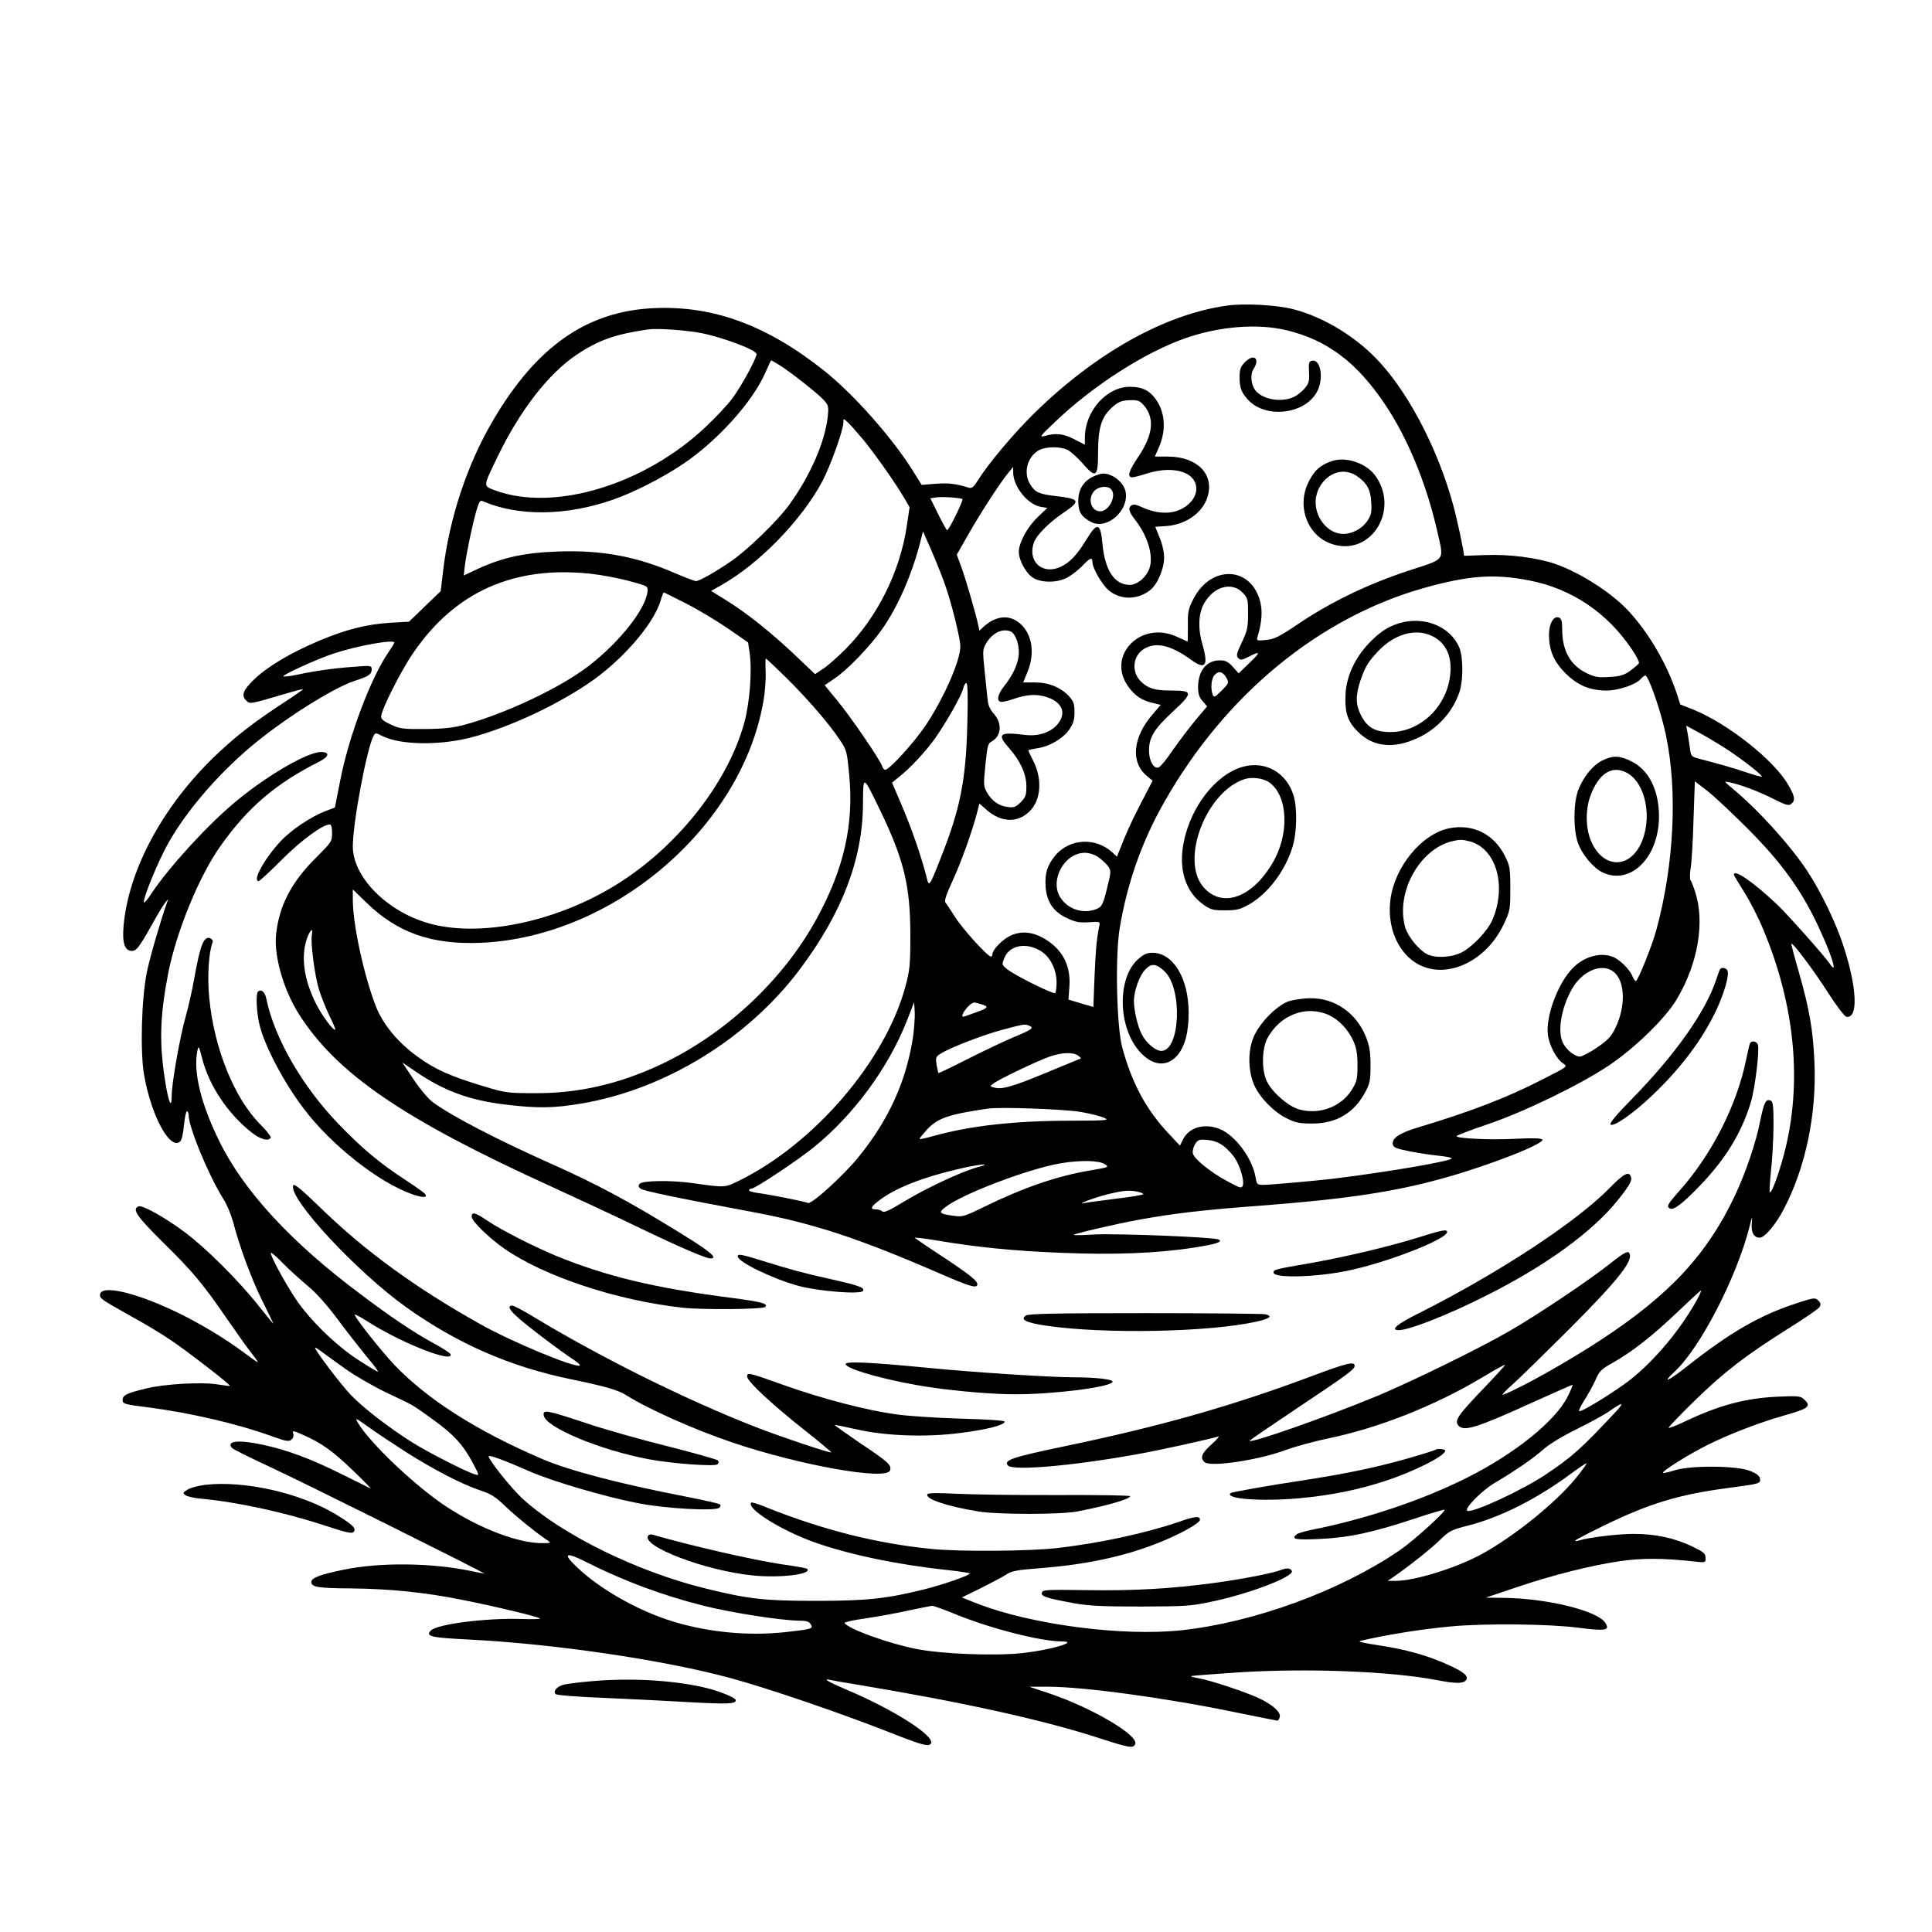 <?xml version="1.0" standalone="no"?>
<!DOCTYPE svg PUBLIC "-//W3C//DTD SVG 20010904//EN"
 "http://www.w3.org/TR/2001/REC-SVG-20010904/DTD/svg10.dtd">
<svg version="1.0" xmlns="http://www.w3.org/2000/svg"
 width="1024pt" height="1024pt" viewBox="0 0 1024 1024"
 preserveAspectRatio="xMidYMid meet">
<g transform="translate(0,1024) scale(0.1,-0.1)"
fill="#000000" stroke="none">
<path d="M6502 8620 c-330 -46 -700 -254 -1027 -577 -103 -102 -238 -262 -290
-346 -24 -38 -34 -47 -50 -42 -71 22 -109 26 -175 21 l-75 -6 -45 72 c-106
172 -313 406 -469 531 -304 242 -587 347 -901 334 -357 -15 -625 -201 -856
-594 -138 -234 -233 -520 -266 -803 l-12 -103 -84 -81 -84 -81 -102 -6 c-126
-8 -234 -36 -379 -97 -150 -64 -269 -135 -339 -202 -60 -58 -71 -86 -42 -114
18 -18 21 -18 183 30 63 19 115 33 117 31 2 -1 -44 -34 -102 -71 -157 -103
-249 -174 -357 -276 -280 -266 -466 -608 -492 -908 -8 -89 6 -132 44 -132 24
0 38 18 104 135 30 55 63 109 72 120 l17 20 -7 -20 c-35 -98 -90 -288 -106
-365 -29 -139 -37 -424 -15 -549 38 -215 136 -397 190 -352 9 7 17 41 21 87 4
41 11 74 16 74 5 0 9 -10 9 -21 0 -64 107 -322 184 -444 18 -27 40 -81 51
-120 35 -134 97 -301 153 -415 31 -63 59 -119 61 -125 2 -5 -33 37 -79 95
-107 135 -281 308 -392 390 -103 77 -223 144 -243 136 -37 -14 -12 -51 128
-190 161 -158 214 -222 347 -416 51 -74 108 -154 127 -177 19 -24 32 -43 29
-43 -3 0 -36 23 -73 51 -102 76 -235 156 -358 215 -223 107 -405 147 -405 90
0 -19 11 -26 155 -107 72 -39 171 -98 220 -132 90 -60 318 -237 313 -242 -2
-2 -30 2 -63 7 -84 14 -284 3 -383 -22 -100 -24 -122 -35 -122 -60 0 -21 10
-24 140 -40 216 -28 471 -87 647 -151 78 -28 94 -31 107 -20 10 8 14 21 10 33
-5 17 -1 16 52 -7 98 -43 158 -86 265 -189 56 -54 98 -97 93 -95 -5 2 -74 37
-154 76 -160 80 -281 125 -410 154 -132 29 -202 23 -171 -15 6 -7 98 -53 204
-102 165 -76 1145 -564 1133 -564 -3 0 -35 6 -73 14 -208 43 -481 46 -672 6
-123 -25 -171 -43 -171 -65 0 -27 38 -33 211 -34 207 -2 393 -21 591 -61 181
-36 400 -89 410 -98 4 -4 -41 -5 -100 -3 -185 6 -444 -27 -478 -61 -31 -31 -1
-38 202 -48 442 -22 1019 -106 1374 -201 206 -55 618 -196 891 -305 136 -53
173 -63 183 -45 24 39 -199 181 -449 286 -94 40 -129 61 -85 51 14 -3 68 -13
120 -21 585 -97 1014 -192 1314 -290 154 -50 174 -53 183 -28 18 46 -233 193
-457 268 l-105 35 98 0 c189 0 625 -59 997 -136 118 -24 218 -44 221 -44 4 0
9 9 12 19 6 25 -32 61 -102 96 -64 32 -267 100 -329 110 -24 4 -42 9 -39 11 2
2 116 11 253 20 364 23 804 6 1050 -41 97 -19 138 -19 153 -2 17 22 -6 43 -89
81 -111 51 -230 84 -370 105 -80 12 -116 20 -100 24 142 33 322 62 485 77 177
16 511 13 667 -7 149 -19 172 -15 147 25 -41 65 -311 131 -544 133 l-90 1 160
54 c191 65 397 117 555 140 113 16 222 16 388 -2 62 -7 62 -7 62 19 0 23 -10
31 -72 61 -95 45 -195 66 -310 66 -83 0 -238 -19 -289 -35 -11 -4 -19 -4 -19
0 0 3 69 39 153 80 243 118 400 165 662 199 166 22 167 23 163 49 -2 15 -17
27 -53 41 -70 28 -312 30 -399 3 -32 -10 -60 -16 -62 -14 -8 8 140 101 236
148 113 57 272 118 401 155 138 39 152 50 109 89 -18 16 -33 17 -142 12 -168
-8 -307 -45 -496 -135 -40 -19 -75 -32 -78 -30 -2 3 60 68 138 144 158 154
273 242 499 384 84 52 157 103 163 112 8 14 7 22 -7 35 -16 16 -22 16 -119
-16 -192 -63 -348 -153 -576 -333 -100 -79 -138 -95 -67 -29 136 126 327 495
397 766 15 61 17 64 13 23 -5 -50 11 -78 42 -78 27 0 87 72 130 156 114 220
172 501 160 774 -7 168 -27 283 -82 475 -24 83 -42 151 -40 153 7 7 122 -146
193 -258 45 -70 88 -127 98 -129 63 -12 58 148 -13 368 -39 124 -121 294 -195
406 -92 138 -258 322 -398 438 -43 36 -44 37 -15 31 65 -14 154 -48 232 -87
69 -35 84 -39 97 -28 23 19 20 39 -16 101 -74 130 -319 324 -503 399 l-69 27
-21 65 c-52 151 -139 302 -242 418 -88 101 -262 214 -400 262 -95 33 -246 52
-369 47 -63 -2 -114 -4 -114 -4 -1 25 -37 195 -59 274 -79 286 -226 572 -383
746 -119 134 -299 245 -463 287 -91 23 -259 32 -353 19z m316 -130 c217 -52
376 -172 526 -398 118 -177 216 -416 272 -660 38 -170 52 -150 -148 -216 -212
-69 -413 -166 -581 -279 -107 -72 -132 -85 -177 -89 -49 -5 -51 -4 -45 16 24
80 28 142 12 196 -53 181 -261 184 -352 5 -27 -52 -30 -68 -29 -142 0 -46 0
-83 -2 -83 -1 0 -26 11 -56 25 -191 89 -376 -100 -258 -264 36 -49 68 -71 127
-86 l45 -11 -43 -50 c-105 -122 -118 -253 -31 -326 l31 -26 -64 -123 c-55
-108 -75 -152 -116 -257 l-9 -23 -22 21 c-88 83 -226 77 -303 -12 -44 -53 -58
-96 -53 -168 6 -81 42 -134 115 -167 44 -21 66 -24 114 -21 60 4 60 4 55 -21
-15 -77 -19 -131 -25 -272 l-6 -156 -66 19 -66 20 5 69 c8 112 -37 198 -133
254 -61 36 -121 42 -177 17 -43 -19 -98 -75 -98 -100 0 -7 -4 -12 -8 -12 -17
0 -151 147 -190 210 -23 36 -46 70 -51 77 -7 8 5 44 38 115 44 95 104 261 131
366 l11 43 41 -36 c78 -66 164 -67 227 -3 59 60 66 170 17 266 -14 28 -26 53
-26 55 0 2 21 7 46 11 64 8 138 51 171 99 22 32 28 52 28 93 0 45 -5 57 -30
85 -44 46 -107 72 -180 72 l-62 0 23 56 c44 106 21 218 -55 268 -54 36 -118
25 -178 -29 l-22 -21 -6 29 c-15 68 -69 254 -91 312 l-23 62 61 107 c63 111
169 275 213 328 l25 30 0 -30 c1 -74 76 -168 145 -181 l36 -6 -51 -49 c-55
-52 -100 -136 -100 -184 0 -46 40 -117 78 -139 46 -26 125 -25 177 2 22 11 58
39 80 61 43 45 55 50 55 23 0 -33 51 -122 88 -152 62 -51 151 -50 218 2 39 31
74 113 74 173 0 29 -10 74 -24 106 l-23 57 61 4 c105 9 191 71 217 157 35 118
-56 210 -208 211 l-72 0 20 46 c42 93 35 191 -18 262 -33 44 -72 62 -134 62
-124 0 -239 -129 -239 -270 l0 -37 -56 29 c-60 30 -97 34 -154 18 -33 -9 -30
-4 48 70 204 196 483 375 702 450 179 61 376 76 528 40z m-3098 -16 c121 -25
290 -90 290 -111 0 -23 -86 -180 -132 -239 -25 -33 -86 -98 -135 -144 -325
-309 -807 -455 -1119 -339 -65 25 -66 14 17 186 118 242 267 433 414 532 118
79 207 110 380 135 50 7 205 -4 285 -20z m413 -170 c58 -37 196 -145 231 -182
27 -30 29 -34 23 -92 -15 -135 -95 -317 -208 -471 -60 -81 -213 -230 -299
-290 -80 -56 -173 -109 -191 -109 -8 0 -54 18 -104 39 -207 91 -393 126 -625
118 -178 -6 -294 -31 -425 -91 l-77 -36 6 54 c10 73 40 217 61 289 14 48 20
57 33 51 189 -82 444 -79 692 8 117 41 267 119 375 192 181 123 365 328 431
480 16 36 30 66 31 66 2 0 22 -12 46 -26z m1931 -214 c57 -68 47 -155 -30
-270 -52 -77 -62 -110 -32 -110 7 0 42 9 76 20 77 24 148 26 200 4 70 -27 84
-104 29 -159 -60 -60 -151 -69 -250 -25 -37 17 -51 19 -62 10 -17 -14 -11 -34
25 -80 70 -91 99 -205 66 -267 -21 -42 -63 -73 -98 -73 -81 0 -132 77 -145
220 -10 110 -28 114 -85 20 -49 -81 -89 -123 -138 -145 -97 -44 -177 32 -139
132 14 38 79 103 155 155 93 62 88 74 -35 88 -94 11 -115 20 -141 63 -38 62
-15 148 49 182 38 19 113 19 150 0 16 -8 51 -40 79 -71 71 -82 82 -74 82 59 0
121 16 179 63 227 39 39 60 49 114 49 34 1 46 -4 67 -29z m-1489 -180 c65 -79
173 -233 219 -312 l27 -46 -15 -101 c-36 -241 -155 -480 -323 -650 -43 -43
-97 -91 -121 -106 l-42 -28 -78 74 c-144 139 -280 248 -402 323 l-71 44 53 30
c201 113 426 344 536 550 43 81 112 273 112 312 0 23 0 23 21 4 12 -10 49 -53
84 -94z m526 -315 c7 -5 -71 -165 -81 -165 -3 0 -24 38 -47 84 l-42 85 27 4
c30 6 130 -1 143 -8z m-85 -475 c34 -102 74 -268 74 -306 0 -75 -86 -271 -182
-416 -59 -89 -194 -238 -216 -238 -6 0 -14 9 -17 20 -10 33 -169 265 -239 349
l-65 79 54 37 c67 45 185 168 248 257 85 119 164 300 208 478 l11 44 50 -114
c27 -63 61 -149 74 -190z m-1885 79 c55 -6 147 -23 202 -38 101 -27 102 -28
99 -56 -10 -94 -148 -268 -311 -394 -148 -115 -442 -254 -661 -313 -55 -15
-109 -21 -205 -22 -117 -1 -135 1 -182 23 -38 17 -53 29 -53 43 0 34 105 243
170 337 222 325 534 464 941 420z m4972 -35 c226 -43 416 -171 548 -368 22
-33 38 -64 36 -70 -2 -6 -23 -24 -46 -41 -34 -24 -54 -30 -112 -33 -59 -4 -77
-1 -123 22 -83 41 -126 119 -126 228 0 45 -4 60 -17 65 -28 11 -53 -32 -53
-91 0 -84 26 -144 89 -206 64 -63 128 -90 217 -90 61 0 153 31 179 60 10 11
21 20 25 20 17 0 81 -182 109 -313 63 -295 45 -685 -50 -1036 -23 -85 -98
-271 -109 -271 -4 0 -13 13 -19 29 -16 36 -68 87 -104 100 -71 27 -163 -3
-223 -73 -74 -86 -131 -248 -120 -339 6 -54 44 -128 79 -152 27 -19 32 -15
-113 -89 -183 -94 -376 -168 -652 -251 -98 -29 -141 -57 -136 -89 3 -18 15
-23 88 -38 47 -9 118 -20 158 -24 40 -4 70 -10 65 -15 -16 -15 -326 -69 -608
-104 -84 -11 -352 -35 -387 -35 -34 0 -37 2 -43 39 -17 101 -106 222 -190 257
-78 32 -161 10 -193 -52 l-18 -36 -61 65 c-119 127 -194 267 -245 456 -30 111
-38 487 -13 634 40 238 118 460 237 668 322 567 819 975 1373 1132 239 67 372
77 558 41z m-1517 -65 c27 -28 29 -35 29 -112 0 -72 -4 -91 -33 -151 -28 -60
-31 -72 -19 -84 12 -12 20 -11 55 7 64 33 65 25 4 -33 l-57 -55 -31 35 c-25
27 -39 34 -68 34 -72 0 -116 -55 -116 -144 0 -33 6 -52 24 -72 l24 -28 -60
-71 c-32 -38 -86 -110 -120 -158 -33 -49 -67 -91 -76 -94 -26 -11 -52 33 -52
89 0 70 27 114 126 206 108 100 108 112 -5 112 -90 0 -124 10 -163 47 -53 51
-45 137 16 174 63 38 141 20 249 -58 75 -55 93 -32 61 78 -25 83 -23 166 7
219 50 91 147 119 205 59z m-2947 -59 c65 -33 164 -93 222 -133 l104 -72 8
-55 c14 -91 1 -264 -28 -370 -88 -321 -357 -661 -680 -860 -301 -186 -676
-271 -947 -215 -240 49 -448 244 -448 419 0 125 74 519 110 586 9 17 11 17 46
-1 97 -49 312 -51 481 -5 193 53 424 159 603 278 178 117 354 317 391 444 7
24 15 44 17 44 2 0 56 -27 121 -60z m1716 -146 c25 -10 45 -59 45 -112 0 -53
-28 -117 -81 -183 -34 -43 -38 -79 -10 -79 10 0 37 6 59 14 73 26 127 29 181
11 82 -27 105 -85 56 -144 -38 -44 -102 -65 -173 -56 -136 17 -150 5 -83 -71
60 -68 91 -137 91 -202 0 -46 -4 -58 -30 -84 -27 -26 -36 -30 -70 -25 -47 6
-82 31 -109 77 -18 33 -19 42 -8 147 10 99 13 113 33 123 51 28 57 95 13 145
-20 22 -32 48 -34 72 -2 21 -9 90 -16 154 -12 114 -11 118 10 153 33 52 83 76
126 60z m-3265 -60 c0 -3 -14 -26 -31 -51 -94 -136 -211 -447 -256 -681 l-28
-142 -55 -21 c-77 -31 -178 -99 -233 -158 -85 -91 -151 -211 -116 -211 5 0 61
51 122 113 103 103 217 187 254 187 9 0 13 -15 13 -46 0 -44 -3 -48 -87 -132
-130 -129 -195 -256 -210 -408 -11 -114 41 -293 122 -420 201 -316 555 -557
1335 -912 157 -72 369 -171 472 -221 201 -97 349 -161 373 -161 43 0 1 36
-155 132 -275 170 -446 262 -698 374 -286 128 -518 249 -618 322 -23 17 -68
70 -102 121 l-60 90 66 -45 c152 -105 288 -155 477 -178 173 -21 258 -20 406
5 443 74 884 345 1158 711 225 300 333 584 335 876 1 157 -1 157 91 -33 126
-261 160 -401 160 -660 0 -165 -3 -188 -28 -280 -107 -389 -477 -821 -870
-1018 -87 -43 -76 -43 -262 -17 -109 15 -260 13 -274 -4 -9 -10 -8 -16 4 -26
14 -12 193 -49 600 -125 318 -60 556 -138 984 -324 166 -72 201 -82 201 -57 0
18 -45 54 -200 156 -69 45 -128 86 -132 89 -4 4 52 -3 125 -15 208 -35 400
-54 646 -64 280 -12 514 -3 706 27 118 18 157 30 135 43 -24 13 -531 33 -658
27 -63 -4 -113 -5 -111 -2 9 8 212 55 339 79 192 35 346 53 655 76 457 35 715
74 982 150 237 67 521 179 508 200 -5 7 -50 9 -144 4 -134 -7 -311 2 -311 14
0 4 73 32 162 62 195 66 486 207 643 311 137 91 304 253 363 354 113 191 149
410 96 570 -9 28 -20 55 -24 60 -4 6 -4 35 1 65 5 30 12 146 15 257 l7 202 61
-47 c34 -25 131 -116 217 -202 177 -177 284 -323 374 -515 74 -156 111 -276
61 -200 -23 35 -225 262 -277 311 -125 118 -229 190 -229 158 0 -4 25 -45 55
-93 30 -47 75 -135 100 -196 171 -407 209 -822 110 -1195 -28 -104 -63 -200
-74 -200 -4 0 -1 48 5 108 7 59 13 167 14 240 0 111 -2 134 -16 139 -25 9 -34
-8 -55 -110 -23 -117 -76 -271 -134 -395 -148 -312 -346 -526 -715 -767 -174
-114 -420 -252 -514 -288 -10 -4 14 23 55 59 41 37 173 167 295 288 271 272
350 374 316 408 -7 7 -35 -9 -94 -56 -105 -85 -388 -275 -538 -361 -156 -91
-523 -270 -703 -345 -277 -114 -661 -249 -674 -237 -2 2 114 81 256 176 261
174 301 203 301 222 0 25 -42 15 -241 -60 -416 -155 -794 -262 -1294 -366
-282 -59 -326 -74 -303 -102 24 -30 339 -3 678 58 116 20 400 83 436 95 10 4
-5 -15 -33 -40 -55 -49 -64 -74 -38 -96 32 -27 285 11 428 64 51 19 151 46
222 61 269 55 570 174 819 323 66 40 121 70 123 68 2 -2 -55 -64 -127 -139
-126 -132 -144 -159 -118 -185 30 -30 101 -7 387 123 115 52 212 95 215 95 4
0 -8 -28 -25 -62 -65 -130 -279 -302 -531 -429 -241 -121 -539 -221 -833 -279
-33 -7 -66 -17 -72 -22 -32 -26 -10 -31 120 -25 156 7 282 34 505 108 84 28
155 49 158 47 8 -9 -162 -163 -236 -214 -315 -216 -772 -383 -1159 -425 -311
-33 -790 29 -1080 141 l-83 33 104 51 c57 29 118 61 134 72 24 17 56 23 174
32 244 19 442 61 621 131 120 47 229 107 229 126 0 21 -26 19 -111 -11 -175
-60 -419 -113 -644 -139 -151 -17 -512 -20 -666 -5 -292 29 -574 100 -873 219
-43 18 -81 30 -84 27 -29 -30 157 -147 333 -210 185 -66 445 -120 710 -148 63
-7 115 -15 115 -18 0 -10 -144 -60 -245 -85 -199 -49 -302 -60 -570 -60 -272
0 -356 9 -583 65 -365 89 -767 287 -976 480 -57 53 -176 202 -176 221 0 10 84
-21 218 -80 113 -50 389 -132 567 -167 147 -30 418 -45 438 -25 6 6 8 14 4 17
-4 4 -82 22 -174 40 -353 68 -627 140 -767 200 -350 150 -610 316 -786 500
-71 75 -210 251 -210 266 0 4 30 -12 68 -36 172 -111 456 -224 440 -174 -3 7
-42 33 -89 58 -102 55 -223 136 -386 259 -368 274 -622 549 -751 813 -98 200
-138 366 -116 478 7 30 8 28 25 -38 37 -146 134 -292 262 -394 47 -37 89 -49
102 -28 3 5 -21 36 -54 69 -139 139 -247 405 -272 673 -11 109 -3 241 18 294
3 8 -3 17 -12 21 -35 13 -53 -33 -86 -216 -10 -58 -30 -146 -44 -196 -31 -107
-75 -358 -75 -423 0 -72 -16 -38 -33 68 -34 208 -30 349 14 579 43 221 164
517 277 676 146 206 293 332 526 449 52 27 55 51 5 50 -74 -2 -291 -129 -456
-268 -146 -122 -349 -344 -441 -483 -20 -31 -38 -51 -39 -46 -6 16 53 164 106
271 90 179 268 393 466 559 168 141 429 306 544 344 78 25 91 35 91 62 0 19
-4 20 -92 13 -112 -8 -209 -22 -302 -42 -38 -8 -71 -12 -74 -9 -8 7 176 91
266 121 124 41 322 77 322 58z m2072 -181 c111 -109 226 -241 287 -331 39 -58
40 -63 52 -190 25 -263 -28 -497 -173 -762 -178 -326 -487 -614 -830 -774
-216 -101 -432 -151 -658 -150 -149 0 -159 1 -278 37 -172 52 -255 88 -347
155 -107 77 -186 173 -224 271 -63 164 -121 432 -121 561 l0 56 73 -71 c165
-160 347 -223 607 -212 701 31 1381 613 1496 1280 9 49 14 121 12 158 -2 38
-1 69 1 69 2 0 49 -44 103 -97z m2338 -5 c14 -27 14 -29 -25 -68 -34 -35 -41
-38 -47 -23 -13 33 -8 86 9 105 22 24 44 19 63 -14z m-1373 -245 c-7 -294 -37
-448 -138 -703 -64 -163 -65 -164 -78 -109 -28 110 -78 254 -128 372 l-55 129
38 31 c58 45 140 134 189 202 58 82 143 231 150 266 4 16 11 29 17 29 7 0 9
-69 5 -217z m4033 -139 c81 -54 183 -134 178 -140 -3 -2 -37 7 -78 21 -67 23
-152 47 -256 74 -40 11 -42 12 -48 62 -4 29 -10 65 -13 82 l-6 31 79 -43 c43
-24 108 -63 144 -87z m-3340 -566 c18 -13 42 -34 52 -48 18 -25 18 -27 -5
-120 -21 -85 -27 -95 -53 -107 -69 -29 -150 -5 -192 57 -62 91 18 240 128 240
22 0 51 -9 70 -22z m-4167 -412 c-8 -41 15 -218 38 -292 12 -38 37 -100 55
-138 19 -38 33 -71 31 -73 -9 -9 -70 73 -102 137 -64 127 -81 248 -49 343 17
49 35 64 27 23z m3867 -89 c49 -33 80 -97 80 -165 0 -28 -4 -53 -8 -56 -11 -6
-219 97 -255 128 -28 23 -28 24 -13 60 28 68 119 83 196 33z m3035 -110 c59
-50 62 -182 7 -295 -22 -46 -40 -65 -97 -104 -38 -26 -80 -48 -91 -48 -27 0
-70 34 -89 70 -32 61 -11 186 47 289 56 98 163 140 223 88z m-3715 -337 c-34
-233 -126 -440 -286 -638 -79 -99 -251 -255 -271 -248 -22 9 -201 44 -260 52
-29 4 -53 10 -53 15 0 5 6 9 13 9 19 0 239 146 329 218 212 172 395 420 494
670 l39 100 3 -47 c2 -25 -2 -84 -8 -131z m368 165 c34 -10 27 -19 -30 -39
-29 -10 -59 -21 -65 -23 -21 -8 -15 13 13 47 16 18 33 29 43 26 9 -2 26 -7 39
-11z m246 -111 c29 -11 17 -21 -76 -59 -51 -21 -162 -74 -247 -117 -85 -43
-155 -77 -157 -75 -2 1 -6 21 -10 44 -6 39 -4 43 26 61 52 32 235 102 334 127
101 27 108 28 130 19z m260 -159 c19 -14 19 -15 0 -21 -10 -4 -88 -36 -172
-71 -174 -72 -230 -88 -269 -78 -27 6 -28 7 -8 22 28 22 231 119 296 142 65
23 127 26 153 6z m17 -299 c47 -8 101 -22 120 -30 32 -14 19 -15 -171 -16
-301 0 -532 -26 -729 -80 -41 -12 -75 -19 -77 -17 -2 2 16 24 39 50 55 60 115
81 322 111 67 10 413 -3 496 -18z m754 -180 c20 -15 47 -44 60 -64 29 -44 51
-122 42 -146 -6 -16 -15 -13 -78 21 -94 50 -183 123 -187 151 -2 13 4 35 13
49 15 23 22 25 66 21 32 -3 60 -14 84 -32z m-628 -97 c22 -15 18 -16 -75 -32
-177 -29 -359 -92 -567 -194 -102 -50 -113 -54 -160 -47 -77 10 -83 17 -43 47
91 70 439 202 608 231 105 18 207 16 237 -5z m-677 -16 c-83 -22 -278 -114
-391 -183 -74 -45 -104 -59 -112 -51 -6 6 -21 11 -34 11 -34 0 -28 14 20 50
87 65 231 121 417 164 114 27 189 33 100 9z m849 -129 c17 -4 31 -10 31 -13 0
-4 -64 -15 -142 -24 -79 -10 -154 -20 -168 -23 -57 -12 49 28 120 46 83 20
112 23 159 14z m-4529 -380 c30 -31 88 -83 128 -117 50 -41 106 -104 171 -192
54 -72 124 -161 155 -198 31 -37 53 -67 48 -67 -4 0 -49 27 -100 60 -121 78
-258 212 -334 324 -63 95 -144 246 -131 246 5 0 33 -25 63 -56z m7490 -201
c-88 -156 -219 -312 -348 -415 -74 -58 -250 -168 -271 -168 -6 0 5 25 25 56
20 31 47 80 60 109 20 47 31 58 90 91 104 58 214 145 344 269 66 63 122 115
126 115 3 0 -9 -26 -26 -57z m-7160 -358 c52 -37 151 -94 220 -127 150 -71
128 -58 245 -142 110 -79 160 -134 211 -230 35 -66 35 -68 13 -61 -50 15 -248
116 -334 170 -124 78 -259 182 -326 252 -51 53 -189 235 -189 249 0 4 15 -5
33 -19 18 -13 75 -55 127 -92z m6730 -232 c-181 -193 -229 -236 -370 -330
-123 -82 -380 -201 -412 -191 -22 8 75 108 144 148 110 65 207 132 263 182 29
25 103 70 175 105 69 34 148 77 175 97 69 48 77 45 25 -11z m-6407 -210 c148
-94 302 -173 394 -203 56 -18 80 -34 133 -85 57 -55 172 -147 226 -182 16 -10
12 -12 -28 -12 -128 -2 -333 76 -513 194 -165 109 -405 337 -468 444 -17 29
-13 27 58 -24 42 -30 131 -89 198 -132z m6203 -133 c-108 -134 -334 -316 -508
-410 -136 -73 -354 -140 -453 -139 l-40 0 25 17 c87 60 203 152 250 198 51 50
62 55 150 78 171 43 365 141 545 274 44 33 82 58 84 56 2 -2 -22 -35 -53 -74z
m-5243 -452 c195 -98 399 -174 613 -228 145 -37 419 -80 514 -80 34 0 48 -5
57 -19 15 -24 6 -26 -138 -42 -203 -22 -431 2 -624 67 -170 57 -358 165 -472
273 -85 79 -68 89 50 29z m1952 -274 c183 -75 451 -144 564 -144 91 0 -54 -44
-204 -61 -143 -17 -432 -6 -568 21 -147 29 -361 106 -381 138 -2 4 50 16 117
25 67 10 169 29 227 42 58 12 112 23 120 24 8 0 65 -20 125 -45z"/>
<path d="M6599 8321 c-24 -25 -29 -37 -29 -81 0 -55 10 -81 44 -118 92 -102
299 -79 365 39 39 68 22 177 -25 167 -16 -3 -19 -11 -16 -59 3 -49 0 -60 -24
-89 -16 -18 -43 -39 -61 -46 -64 -27 -156 -12 -196 33 -26 30 -33 87 -13 117
36 56 2 84 -45 37z"/>
<path d="M7056 7795 c-59 -21 -88 -47 -118 -105 -70 -133 -7 -297 130 -336
205 -60 353 192 218 369 -50 65 -157 99 -230 72z m134 -77 c55 -38 74 -71 78
-141 3 -52 0 -67 -20 -97 -28 -42 -80 -70 -129 -70 -83 0 -155 93 -145 185 9
80 74 145 146 145 22 0 51 -9 70 -22z"/>
<path d="M5792 7713 c-51 -25 -77 -69 -77 -129 0 -57 17 -84 69 -111 83 -43
201 61 182 161 -9 48 -68 96 -118 96 -13 0 -38 -8 -56 -17z m96 -65 c33 -33
-9 -118 -57 -118 -49 0 -68 68 -31 108 23 24 69 29 88 10z"/>
<path d="M7413 6936 c-60 -19 -103 -48 -160 -108 -71 -76 -115 -170 -121 -261
-6 -103 10 -152 68 -208 80 -79 190 -89 315 -30 106 49 188 141 222 248 19 63
18 181 -2 230 -48 114 -188 170 -322 129z m173 -65 c75 -34 110 -104 101 -202
-15 -171 -157 -309 -317 -309 -82 0 -124 24 -157 90 -28 55 -29 103 -3 181 25
74 41 101 94 157 85 90 195 123 282 83z"/>
<path d="M8492 6209 c-52 -26 -104 -92 -129 -162 -24 -70 -24 -204 0 -274 21
-60 82 -134 131 -157 150 -71 302 83 299 304 -2 135 -55 239 -145 284 -63 32
-100 33 -156 5z m129 -64 c103 -54 140 -246 74 -381 -62 -126 -190 -125 -254
1 -37 70 -41 178 -11 258 44 118 113 162 191 122z"/>
<path d="M6588 6176 c-142 -39 -276 -209 -314 -400 -29 -142 9 -264 105 -331
38 -27 51 -30 114 -30 60 0 81 5 123 29 101 55 195 178 234 305 24 76 27 206
6 275 -37 121 -149 185 -268 152z m141 -84 c99 -73 106 -277 14 -429 -110
-185 -269 -238 -366 -123 -122 145 17 506 221 571 39 12 101 4 131 -19z"/>
<path d="M7681 5850 c-145 -30 -287 -201 -311 -375 -19 -138 32 -271 129 -335
150 -100 372 -6 470 199 35 74 36 80 36 191 0 106 -2 120 -28 172 -58 117
-170 173 -296 148z m111 -70 c139 -39 195 -236 118 -416 -26 -59 -110 -147
-167 -174 -56 -26 -136 -29 -180 -7 -44 23 -101 94 -115 141 -52 183 74 414
247 457 43 10 56 10 97 -1z"/>
<path d="M6030 5154 c-109 -99 -105 -357 9 -486 67 -77 144 -86 200 -23 41 47
61 121 61 227 0 183 -82 318 -192 318 -30 0 -47 -8 -78 -36z m142 -62 c97 -90
84 -422 -17 -422 -31 0 -81 43 -104 89 -21 41 -41 126 -41 175 0 54 30 138 61
168 33 34 57 31 101 -10z"/>
<path d="M6830 4933 c-67 -24 -161 -122 -189 -198 -28 -74 -25 -175 7 -247 29
-66 104 -142 171 -175 47 -24 69 -28 136 -28 129 0 224 57 283 170 23 43 26
62 26 140 0 69 -6 103 -23 146 -50 129 -166 210 -296 208 -38 0 -90 -8 -115
-16z m215 -74 c53 -25 100 -75 129 -138 15 -35 21 -66 21 -127 0 -72 -3 -86
-30 -130 -57 -91 -172 -134 -280 -104 -55 16 -137 85 -168 144 -31 58 -30 174
0 232 67 126 208 179 328 123z"/>
<path d="M9116 5102 c-3 -5 -12 -31 -21 -58 -56 -167 -216 -394 -444 -627 -85
-86 -121 -131 -115 -137 15 -15 119 57 220 153 154 146 270 301 344 460 40 88
66 178 56 202 -6 16 -32 20 -40 7z"/>
<path d="M1367 4984 c-12 -13 -7 -114 9 -178 29 -115 128 -302 233 -441 146
-194 400 -394 577 -455 55 -19 81 -19 68 1 -3 5 -49 38 -102 73 -139 90 -233
169 -360 301 -190 198 -338 454 -380 660 -7 37 -28 55 -45 39z"/>
<path d="M9276 4712 c-3 -5 -12 -44 -21 -88 -50 -243 -182 -503 -355 -697 -61
-69 -68 -81 -50 -92 19 -12 68 25 161 122 136 142 218 276 268 438 23 74 48
281 38 309 -7 17 -32 22 -41 8z"/>
<path d="M8530 3942 c-178 -181 -588 -450 -1011 -663 -115 -57 -153 -89 -105
-89 54 0 254 78 451 177 322 160 572 341 709 511 64 80 78 105 70 126 -11 30
-39 15 -114 -62z"/>
<path d="M1554 3957 c-26 -68 336 -458 601 -647 270 -192 549 -314 870 -380
187 -39 250 -57 296 -86 114 -72 361 -182 559 -249 358 -121 816 -203 837
-149 10 28 -8 45 -155 143 -77 53 -140 97 -138 98 1 2 52 -9 112 -22 154 -36
372 -44 554 -20 138 17 235 42 235 60 0 6 -89 12 -235 16 -132 4 -286 14 -350
24 -156 22 -382 82 -575 150 -201 72 -205 72 -205 49 0 -25 133 -149 307 -286
78 -62 140 -114 139 -116 -6 -5 -254 78 -397 133 -368 143 -828 371 -1192 592
-48 29 -94 53 -102 53 -25 0 -17 -21 23 -57 41 -39 233 -185 301 -229 24 -15
39 -30 33 -32 -32 -10 -360 126 -527 220 -344 193 -614 389 -852 622 -97 94
-134 124 -139 113z"/>
<path d="M2500 3792 c0 -24 88 -110 170 -168 213 -149 596 -276 947 -315 109
-12 426 -9 439 4 17 17 -19 27 -171 47 -416 53 -673 115 -943 226 -115 48
-286 135 -357 183 -66 45 -85 50 -85 23z"/>
<path d="M7510 3679 c-155 -48 -384 -102 -571 -135 -180 -31 -189 -33 -189
-49 0 -29 205 -26 373 6 205 38 547 170 547 209 0 16 -26 11 -160 -31z"/>
<path d="M3910 3581 c0 -29 185 -119 321 -156 106 -29 331 -47 343 -27 11 17
-22 29 -170 62 -155 35 -200 47 -358 96 -116 36 -136 40 -136 25z"/>
<path d="M5436 3267 c-29 -22 2 -37 106 -53 308 -46 867 -35 1117 21 73 17 87
28 49 39 -13 3 -300 6 -639 6 -490 0 -619 -3 -633 -13z"/>
<path d="M4482 3009 c9 -29 251 -94 457 -123 145 -21 327 -36 442 -36 205 0
507 38 516 66 4 13 -86 24 -206 24 -124 0 -542 27 -781 51 -310 30 -434 35
-428 18z"/>
<path d="M2882 2738 c9 -63 299 -184 555 -232 127 -24 353 -40 366 -27 7 7 8
14 1 21 -5 5 -126 39 -267 75 -142 35 -340 91 -439 125 -203 67 -221 70 -216
38z"/>
<path d="M7609 2556 c-2 -2 -67 -23 -144 -45 -157 -45 -311 -78 -520 -111
-237 -36 -416 -68 -423 -74 -31 -31 164 -45 365 -27 171 16 313 45 453 91 154
50 320 134 320 161 0 9 -43 13 -51 5z"/>
<path d="M4916 2321 c-16 -25 100 -64 269 -92 103 -17 438 -17 525 0 160 31
280 66 280 81 0 4 -177 7 -392 6 -216 -1 -457 3 -535 7 -92 5 -143 4 -147 -2z"/>
<path d="M3435 2100 c-35 -56 304 -185 553 -210 146 -15 319 6 290 35 -3 3
-63 14 -135 24 -148 22 -477 97 -685 157 -9 3 -19 0 -23 -6z"/>
<path d="M6790 1919 c-42 -17 -207 -49 -355 -69 -231 -31 -427 -42 -675 -38
-214 3 -235 2 -238 -14 -4 -19 21 -28 168 -55 76 -14 147 -18 355 -18 244 1
268 2 386 28 194 41 426 130 416 160 -5 16 -27 18 -57 6z"/>
<path d="M1087 2370 c-38 -5 -80 -16 -94 -26 -24 -15 -25 -18 -10 -29 10 -7
50 -16 90 -19 195 -19 443 -74 650 -142 104 -35 142 -43 150 -35 19 19 -3 40
-97 97 -188 112 -484 178 -689 154z"/>
<path d="M3122 1328 c-50 -4 -108 -12 -129 -16 -39 -8 -64 -35 -48 -51 6 -6
120 -15 255 -20 135 -6 340 -16 456 -23 202 -11 244 -9 244 10 0 14 -89 50
-167 68 -174 40 -402 52 -611 32z"/>
</g>
</svg>
